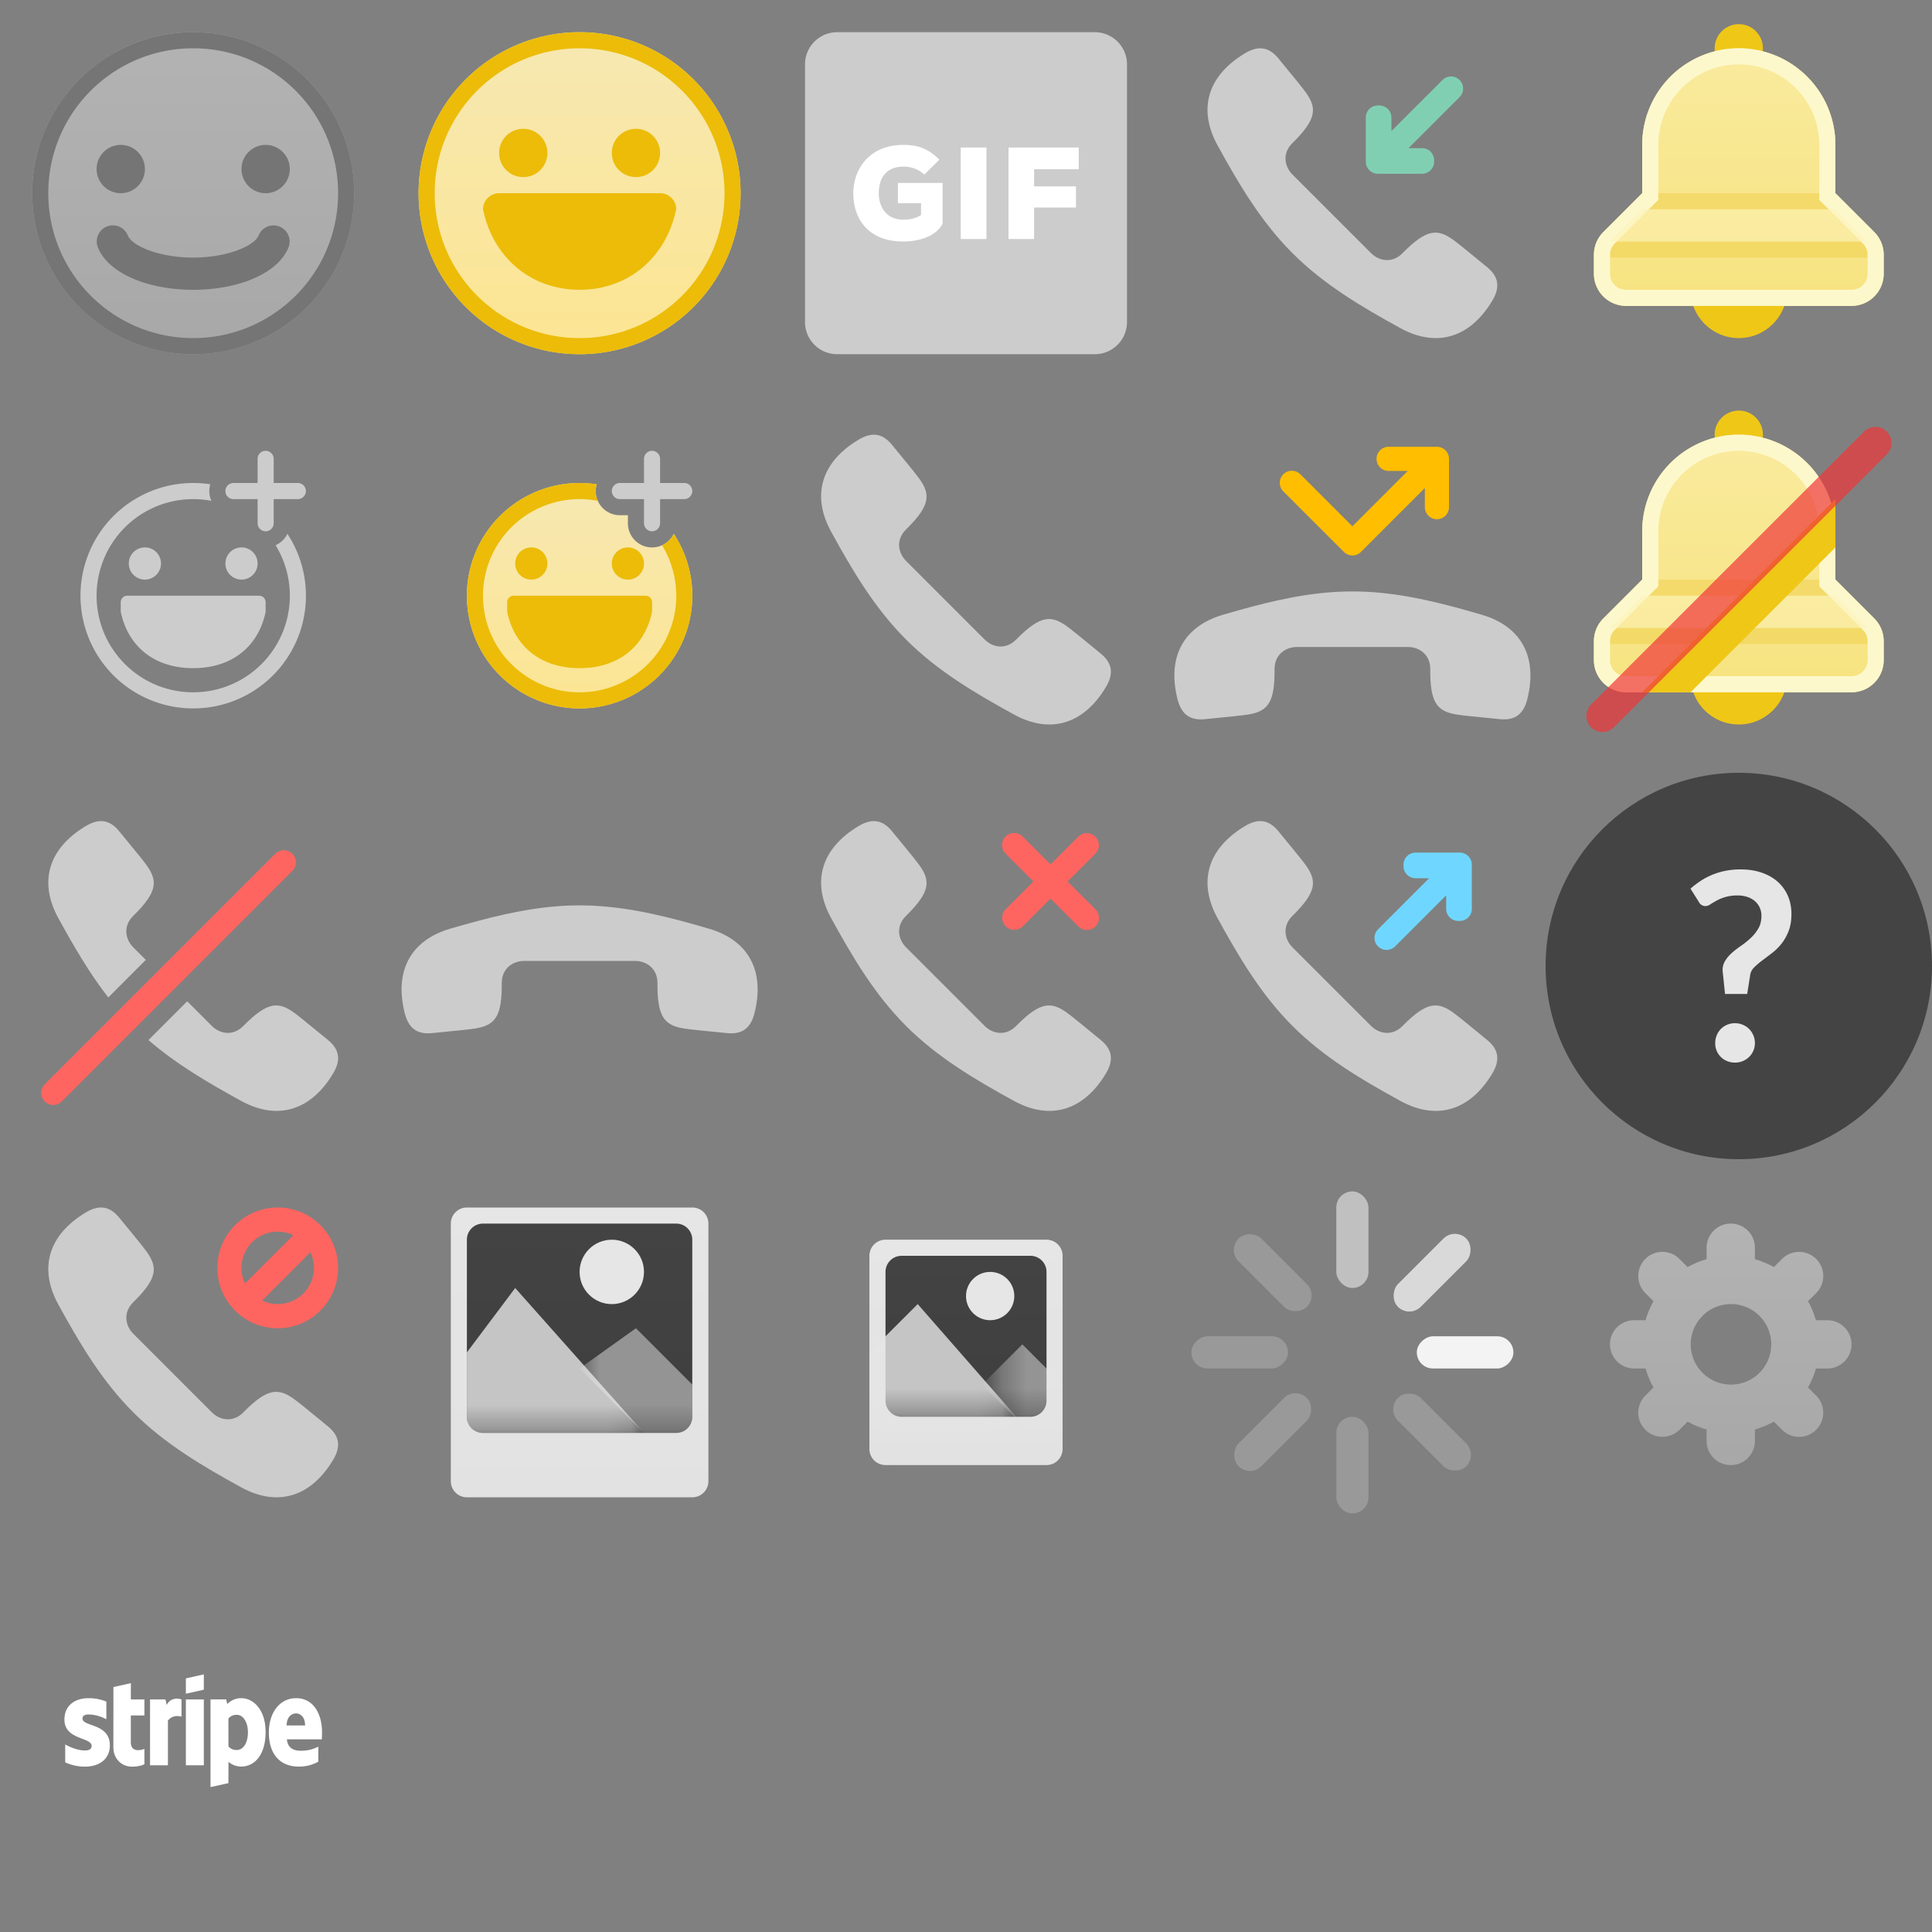 <?xml version="1.0" encoding="UTF-8"?><svg width="80" height="80" viewBox="0 0 80 80" xmlns="http://www.w3.org/2000/svg" xmlns:xlink="http://www.w3.org/1999/xlink"><rect x="0" y="0" width="80" height="80" fill="#808080" stroke="none"/><svg width="16" height="16" viewBox="0 0 16 16" id="icon-emoji" xmlns="http://www.w3.org/2000/svg"><defs><linearGradient x1="50%" y1="0%" x2="50%" y2="96.88%" id="ac"><stop stop-color="#B3B3B3" offset="0%"/><stop stop-color="#A8A8A8" offset="100%"/></linearGradient><path id="aa" d="M0 0h16v16H0z"/></defs><g fill="none" fill-rule="evenodd"><mask id="ab" fill="#fff"><use xlink:href="#aa"/></mask><g mask="url(#ab)"><path d="M6.667 0a6.665 6.665 0 016.666 6.667 6.665 6.665 0 01-6.666 6.666A6.665 6.665 0 010 6.667 6.665 6.665 0 016.667 0" fill="url(#ac)" transform="translate(1.333 1.333)"/><path d="M11.58 9.384c.34.14.503.53.363.87C11.495 11.34 9.849 12 8 12c-1.85 0-3.495-.66-3.943-1.746a.667.667 0 011.2-.578l.033.07c.189.459 1.341.92 2.71.92 1.314 0 2.428-.425 2.683-.865l.027-.055c.14-.34.53-.502.87-.362zM11 6c.553 0 1 .447 1 1 0 .553-.447 1-1 1-.553 0-1-.447-1-1 0-.553.447-1 1-1zM5 6c.553 0 1 .447 1 1 0 .553-.447 1-1 1-.553 0-1-.447-1-1 0-.553.447-1 1-1z" fill="#757575" fill-rule="nonzero"/><path d="M8 1.333A6.665 6.665 0 0114.667 8 6.665 6.665 0 018 14.667 6.665 6.665 0 011.333 8 6.665 6.665 0 018 1.333zM8 2C4.685 2 2 4.685 2 8s2.685 6 6 6 6-2.685 6-6-2.685-6-6-6z" fill="#757575" fill-rule="nonzero"/></g></g></svg><svg width="16" height="16" viewBox="0 0 16 16" id="icon-emoji-active" x="16" xmlns="http://www.w3.org/2000/svg"><defs><linearGradient x1="50%" y1="0%" x2="50%" y2="97.5%" id="bc"><stop stop-color="#F6E8B2" offset="0%"/><stop stop-color="#FCE592" offset="100%"/></linearGradient><path id="ba" d="M0 0h16v16H0z"/></defs><g fill="none" fill-rule="evenodd"><mask id="bb" fill="#fff"><use xlink:href="#ba"/></mask><g mask="url(#bb)"><path d="M6.667 0a6.665 6.665 0 016.666 6.667 6.665 6.665 0 01-6.666 6.666A6.665 6.665 0 010 6.667 6.665 6.665 0 016.667 0" fill="url(#bc)" transform="translate(1.333 1.333)"/><path d="M8 1.333A6.665 6.665 0 0114.667 8 6.665 6.665 0 018 14.667 6.665 6.665 0 011.333 8 6.665 6.665 0 018 1.333zM8 2C4.685 2 2 4.685 2 8s2.685 6 6 6 6-2.685 6-6-2.685-6-6-6z" fill="#ECBC09" fill-rule="nonzero"/><path d="M11.332 8c.364 0 .668.295.668.66-.404 1.972-1.955 3.34-4 3.34s-3.596-1.368-4-3.333C4 8.302 4.3 8 4.668 8zm-.999-2.667c.554 0 1 .447 1 1 0 .554-.446 1-1 1-.553 0-1-.446-1-1 0-.553.447-1 1-1zm-4.666 0c.553 0 1 .447 1 1 0 .554-.447 1-1 1-.554 0-1-.446-1-1 0-.553.446-1 1-1z" fill="#ECBC09"/></g></g></svg><svg width="16" height="16" viewBox="0 0 16 16" id="icon-emoji-reactions" y="16" xmlns="http://www.w3.org/2000/svg"><defs><path id="ca" d="M0 0h16v16H0z"/></defs><g fill="none" fill-rule="evenodd"><mask id="cb" fill="#fff"><use xlink:href="#ca"/></mask><g mask="url(#cb)" fill="#CCC" fill-rule="nonzero"><path d="M8 4c.24 0 .477.018.708.053a.997.997 0 00.044.686A3.999 3.999 0 004 8.667c0 2.21 1.79 4 4 4a3.999 3.999 0 003.412-6.09.994.994 0 00.488-.473 4.665 4.665 0 01-3.9 7.23 4.665 4.665 0 01-4.667-4.667A4.665 4.665 0 018 4zm2.742 4.667a.27.27 0 01.25.209l.008.062v.395c-.283 1.376-1.333 2.334-3 2.334-1.597 0-2.628-.88-2.96-2.164L5 9.333v-.395c0-.122.085-.234.199-.264l.059-.007h5.484zm-.742-2A.666.666 0 1110 8a.666.666 0 110-1.333zm-4 0A.666.666 0 116 8a.666.666 0 110-1.333zm5-4c.184 0 .333.149.333.333v1h1a.333.333 0 010 .667h-1v1a.333.333 0 11-.666 0v-1h-1a.333.333 0 010-.667h1V3c0-.184.149-.333.333-.333z"/></g></g></svg><svg width="16" height="16" viewBox="0 0 16 16" id="icon-emoji-reactions-active" x="16" y="16" xmlns="http://www.w3.org/2000/svg"><defs><linearGradient x1="50%" y1="0%" x2="50%" y2="100%" id="dc"><stop stop-color="#F6E8B2" offset="0%"/><stop stop-color="#FCE592" offset="100%"/></linearGradient><path id="da" d="M0 0h16v16H0z"/></defs><g fill="none" fill-rule="evenodd"><mask id="db" fill="#fff"><use xlink:href="#da"/></mask><g mask="url(#db)"><path d="M4.667 1.333c.24 0 .477.019.708.054a1 1 0 00.958 1.28h.334V3a1 1 0 001.9.437 4.667 4.667 0 11-3.9-2.104z" fill="url(#dc)" transform="translate(3.333 2.667)"/><path d="M8 4c.24 0 .477.018.708.053a.997.997 0 00.044.686A3.999 3.999 0 004 8.667c0 2.21 1.79 4 4 4a3.999 3.999 0 003.412-6.09.994.994 0 00.488-.473 4.665 4.665 0 01-3.9 7.23 4.665 4.665 0 01-4.667-4.667A4.665 4.665 0 018 4z" fill="#ECBC09" fill-rule="nonzero"/><path d="M11 2.667c.184 0 .333.149.333.333v1h1a.333.333 0 010 .667h-1v1a.333.333 0 11-.666 0v-1h-1a.333.333 0 010-.667h1V3c0-.184.149-.333.333-.333z" fill="#CCC" fill-rule="nonzero"/><path d="M10.742 8.667c.133 0 .258.121.258.27v.396c-.283 1.376-1.333 2.334-3 2.334s-2.717-.958-3-2.334v-.395c0-.143.115-.271.258-.271zm-.742-2A.666.666 0 1110 8a.666.666 0 110-1.333zm-4 0A.666.666 0 116 8a.666.666 0 110-1.333z" fill="#ECBC09"/></g></g></svg><svg width="16" height="16" viewBox="0 0 16 16" id="icon-gif-rest" x="32" xmlns="http://www.w3.org/2000/svg"><defs><path id="ea" d="M0 0h16v16H0z"/><path d="M6.896 6.612l-.622.617a1.254 1.254 0 00-.867-.33c-.617 0-1.018.368-1.018 1.11 0 .486.255 1.087 1.018 1.087.2 0 .515-.038.731-.195v-.487H5.18v-.839h1.852v1.683c-.239.482-.9.742-1.63.742-1.5 0-2.069-1.001-2.069-1.992 0-.99.65-2.008 2.074-2.008.525 0 .991.108 1.49.612zm1.951 3.285H7.781V6.108h1.066v3.79zm1.973 0H9.76V6.108h2.908v.899H10.82v.709h1.733v.877H10.82v1.304z" id="ec"/></defs><g fill="none" fill-rule="evenodd"><mask id="eb" fill="#fff"><use xlink:href="#ea"/></mask><g mask="url(#eb)"><path d="M2.667 1.333h10.666c.737 0 1.334.597 1.334 1.334v10.666c0 .737-.597 1.334-1.334 1.334H2.667a1.333 1.333 0 01-1.334-1.334V2.667c0-.737.597-1.334 1.334-1.334z" fill="#CCC"/><use fill="#FFF" xlink:href="#ec"/></g></g></svg><svg width="16" height="16" viewBox="0 0 16 16" id="icon-handset" x="32" y="16" xmlns="http://www.w3.org/2000/svg"><defs><path id="fa" d="M0 0h16v16H0z"/><path d="M5.518 10.482c-1.305-1.305-2.22-2.857-3.105-4.47-.832-1.522-.382-2.894 1.132-3.802.533-.322.975-.285 1.373.188.187.232.885 1.072 1.065 1.312.57.735.577 1.185-.465 2.213-.435.427-.33.974 0 1.304l3.255 3.255c.33.33.877.435 1.304 0 1.028-1.042 1.478-1.035 2.213-.465.24.18 1.08.878 1.312 1.065.473.398.51.84.188 1.373-.908 1.514-2.28 1.964-3.803 1.132-1.612-.885-3.164-1.8-4.47-3.105z" id="fc"/></defs><g fill="none" fill-rule="evenodd"><mask id="fb" fill="#fff"><use xlink:href="#fa"/></mask><g mask="url(#fb)"><use fill="#CCC" xlink:href="#fc"/></g></g></svg><svg width="16" height="16" viewBox="0 0 16 16" id="icon-handset-cancelled" y="32" xmlns="http://www.w3.org/2000/svg"><defs><path id="ga" d="M0 0h16v16H0z"/></defs><g fill="none" fill-rule="evenodd"><mask id="gb" fill="#fff"><use xlink:href="#ga"/></mask><g mask="url(#gb)" fill-rule="nonzero"><path d="M7.752 9.461l1.02 1.021c.33.33.878.435 1.305 0 .997-1.01 1.45-1.034 2.147-.515l.19.147.589.477.6.491c.472.398.51.84.187 1.373-.908 1.514-2.28 1.964-3.803 1.132-1.36-.747-2.677-1.515-3.84-2.52l1.605-1.606zM4.918 2.398l.75.917.218.27.097.125c.57.735.577 1.185-.465 2.213-.435.427-.33.974 0 1.304l.52.52-1.555 1.556c-.793-1.021-1.439-2.14-2.07-3.29-.832-1.523-.382-2.895 1.132-3.803.533-.322.975-.285 1.373.188z" fill="#CCC"/><path d="M12.107 3.354a.5.5 0 010 .707L2.56 13.607a.5.5 0 11-.707-.708l9.545-9.545a.5.5 0 01.708 0z" fill="#FF6560"/></g></g></svg><svg width="16" height="16" viewBox="0 0 16 16" id="icon-handset-ended" x="16" y="32" xmlns="http://www.w3.org/2000/svg"><defs><path id="ha" d="M0 0h16v16H0z"/><path d="M8 5.49c1.628 0 3.178.35 4.733.786l.623.179c1.665.488 2.317 1.776 1.888 3.489-.149.605-.488.89-1.103.838l-1.18-.118-.344-.037-.24-.031-.154-.026c-.742-.146-1.008-.526-.999-1.856.005-.61-.456-.923-.923-.923H5.7c-.467 0-.928.313-.923.923.01 1.33-.257 1.71-.999 1.856l-.154.026-.152.02-.433.048-1.179.118c-.615.053-.954-.233-1.103-.838-.43-1.713.223-3.001 1.888-3.49l.623-.178c1.451-.406 2.898-.74 4.408-.782L8 5.49z" id="hc"/></defs><g fill="none" fill-rule="evenodd"><mask id="hb" fill="#fff"><use xlink:href="#ha"/></mask><g mask="url(#hb)"><use fill="#CCC" xlink:href="#hc"/></g></g></svg><svg width="16" height="16" viewBox="0 0 16 16" id="icon-handset-failed" x="32" y="32" xmlns="http://www.w3.org/2000/svg"><defs><path id="ia" d="M0 0h16v16H0z"/></defs><g fill="none" fill-rule="evenodd"><mask id="ib" fill="#fff"><use xlink:href="#ia"/></mask><g mask="url(#ib)" fill-rule="nonzero"><path d="M12.694 2.605a.5.5 0 01.66.749L12.207 4.5l1.147 1.146a.5.5 0 01-.66.75l-.048-.042L11.5 5.207l-1.146 1.147-.048.041a.5.5 0 01-.66-.749L10.793 4.5 9.646 3.354a.5.5 0 01.66-.75l.048.042L11.5 3.793l1.146-1.147z" fill="#FF6560"/><path d="M5.518 10.482c-1.305-1.305-2.22-2.857-3.105-4.47-.832-1.522-.382-2.894 1.132-3.802.533-.322.975-.285 1.373.188.187.232.885 1.072 1.065 1.312.57.735.577 1.185-.465 2.213-.435.427-.33.974 0 1.304l3.255 3.255c.33.33.877.435 1.304 0 1.028-1.042 1.478-1.035 2.213-.465.24.18 1.08.878 1.312 1.065.473.398.51.84.188 1.373-.908 1.514-2.28 1.964-3.803 1.132-1.612-.885-3.164-1.8-4.47-3.105z" fill="#CCC"/></g></g></svg><svg width="16" height="16" viewBox="0 0 16 16" id="icon-handset-incoming" x="48" xmlns="http://www.w3.org/2000/svg"><defs><path id="ja" d="M0 0h16v16H0z"/></defs><g fill="none" fill-rule="evenodd"><mask id="jb" fill="#fff"><use xlink:href="#ja"/></mask><g mask="url(#jb)" fill-rule="nonzero"><path d="M9.055 7.194a.5.5 0 01-.5-.5V4.867a.5.5 0 01.5-.5h.061a.5.5 0 01.5.5v.56l2.121-2.12a.5.5 0 01.708.706l-2.122 2.122h.561a.5.5 0 01.5.5v.06a.5.5 0 01-.5.5H9.055z" fill="#81CFB3"/><path d="M5.518 10.482c-1.305-1.305-2.22-2.857-3.105-4.47-.832-1.522-.382-2.894 1.132-3.802.533-.322.975-.285 1.373.188.187.232.885 1.072 1.065 1.312.57.735.577 1.185-.465 2.213-.435.427-.33.974 0 1.304l3.255 3.255c.33.33.877.435 1.304 0 1.028-1.042 1.478-1.035 2.213-.465.24.18 1.08.878 1.312 1.065.473.398.51.84.188 1.373-.908 1.514-2.28 1.964-3.803 1.132-1.612-.885-3.164-1.8-4.47-3.105z" fill="#CCC"/></g></g></svg><svg width="16" height="16" viewBox="0 0 16 16" id="icon-handset-missed" x="48" y="16" xmlns="http://www.w3.org/2000/svg"><defs><path id="ka" d="M0 0h16v16H0z"/></defs><g fill="none" fill-rule="evenodd"><mask id="kb" fill="#fff"><use xlink:href="#ka"/></mask><g mask="url(#kb)"><path d="M8 8.49c1.628 0 3.178.35 4.733.786l.623.179c1.665.488 2.317 1.776 1.888 3.489-.149.605-.488.89-1.103.838l-1.18-.118-.344-.037-.24-.031-.154-.026c-.742-.146-1.008-.526-.999-1.856.005-.61-.456-.923-.923-.923H5.7c-.467 0-.928.313-.923.923.01 1.33-.257 1.71-.999 1.856l-.154.026-.152.02-.433.048-1.179.118c-.615.053-.954-.233-1.103-.838-.43-1.713.223-3.001 1.888-3.49l.623-.178c1.451-.406 2.898-.74 4.408-.782L8 8.49z" fill="#CCC"/><path d="M9.5 2.5h2l.038.001.062.01.056.014.056.022.048.026.049.033.045.04a.505.505 0 01.048.056l.036.056.026.056.018.053.015.074L12 3v2a.5.5 0 11-1 0v-.793L8.354 6.854a.5.5 0 01-.66.041l-.048-.041-2.5-2.5a.5.5 0 01.66-.75l.048.042L8 5.793 10.292 3.5H9.5a.5.5 0 010-1z" fill="#FFBE00"/></g></g></svg><svg width="16" height="16" viewBox="0 0 16 16" id="icon-handset-outgoing" x="48" y="32" xmlns="http://www.w3.org/2000/svg"><defs><path id="la" d="M0 0h16v16H0z"/></defs><g fill="none" fill-rule="evenodd"><mask id="lb" fill="#fff"><use xlink:href="#la"/></mask><g mask="url(#lb)" fill-rule="nonzero"><path d="M12.945 3.805a.5.5 0 00-.5-.5h-1.829a.5.5 0 00-.5.5v.061a.5.5 0 00.5.5h.56l-2.12 2.121a.5.5 0 00.707.707l2.12-2.12v.56a.5.5 0 00.5.5h.062a.5.5 0 00.5-.5v-1.83z" fill="#6FD7FF"/><path d="M5.518 10.482c-1.305-1.305-2.22-2.857-3.105-4.47-.832-1.522-.382-2.894 1.132-3.802.533-.322.975-.285 1.373.188.187.232.885 1.072 1.065 1.312.57.735.577 1.185-.465 2.213-.435.427-.33.974 0 1.304l3.255 3.255c.33.33.877.435 1.304 0 1.028-1.042 1.478-1.035 2.213-.465.24.18 1.08.878 1.312 1.065.473.398.51.84.188 1.373-.908 1.514-2.28 1.964-3.803 1.132-1.612-.885-3.164-1.8-4.47-3.105z" fill="#CCC"/></g></g></svg><svg width="16" height="16" viewBox="0 0 16 16" id="icon-handset-rejected" y="48" xmlns="http://www.w3.org/2000/svg"><defs><path id="ma" d="M0 0h16v16H0z"/></defs><g fill="none" fill-rule="evenodd"><mask id="mb" fill="#fff"><use xlink:href="#ma"/></mask><g mask="url(#mb)" fill-rule="nonzero"><path d="M11.5 2a2.5 2.5 0 110 5 2.5 2.5 0 010-5zm1.354 1.853l-2 2a1.5 1.5 0 002-2zM11.5 3a1.5 1.5 0 00-1.354 2.147l2-2A1.494 1.494 0 0011.5 3z" fill="#FF6560"/><path d="M5.518 10.482c-1.305-1.305-2.22-2.857-3.105-4.47-.832-1.522-.382-2.894 1.132-3.802.533-.322.975-.285 1.373.188.187.232.885 1.072 1.065 1.312.57.735.577 1.185-.465 2.213-.435.427-.33.974 0 1.304l3.255 3.255c.33.33.877.435 1.304 0 1.028-1.042 1.478-1.035 2.213-.465.24.18 1.08.878 1.312 1.065.473.398.51.84.188 1.373-.908 1.514-2.28 1.964-3.803 1.132-1.612-.885-3.164-1.8-4.47-3.105z" fill="#CCC"/></g></g></svg><svg width="16" height="16" viewBox="0 0 16 16" id="icon-image-zoom-in" x="16" y="48" xmlns="http://www.w3.org/2000/svg"><defs><linearGradient x1="50%" y1="0%" x2="50%" y2="100%" id="nc"><stop stop-color="#FFF" offset="0%"/><stop stop-color="#FAFAFA" offset="100%"/></linearGradient><linearGradient x1="50%" y1="0%" x2="50%" y2="97.5%" id="ne"><stop stop-color="#333" offset="0%"/><stop stop-color="#2F2F2F" offset="100%"/></linearGradient><path id="na" d="M0 0h16v16H0z"/><path d="M.667 0h8c.368 0 .666.298.666.667V8a.667.667 0 01-.666.667h-8A.667.667 0 010 8V.667C0 .298.298 0 .667 0z" id="nd"/></defs><g fill="none" fill-rule="evenodd"><mask id="nb" fill="#fff"><use xlink:href="#na"/></mask><g mask="url(#nb)" opacity=".8"><path d="M12.667 2c.368 0 .666.298.666.667v10.666a.667.667 0 01-.666.667H3.333a.667.667 0 01-.666-.667V2.667c0-.369.298-.667.666-.667h9.334zm0 .333H3.333c-.163 0-.3.118-.328.274L3 2.667v10.666c0 .164.118.3.273.328l.06.006h9.334c.163 0 .3-.118.328-.274l.005-.06V2.667c0-.164-.118-.3-.273-.328l-.06-.006z" fill-opacity=".05" fill="#000" fill-rule="nonzero"/><path d="M.667 0H10c.368 0 .667.298.667.667v10.666A.667.667 0 0110 12H.667A.667.667 0 010 11.333V.667C0 .298.298 0 .667 0z" fill="url(#nc)" transform="translate(2.667 2)"/><g transform="translate(3.333 2.667)"><mask id="nf" fill="#fff"><use xlink:href="#nd"/></mask><use fill="url(#ne)" xlink:href="#nd"/><path d="M4.667 6.667L7 4.333 9.333 6 6.667 8.667H5.333A.667.667 0 014.667 8V6.667z" fill-opacity=".5" fill="#FFF" mask="url(#nf)" transform="matrix(-1 0 0 1 14 0)"/><path d="M5.333 2.667l2 2.666V8a.667.667 0 01-.666.667H0l5.333-6z" fill-opacity=".8" fill="#FFF" mask="url(#nf)" transform="matrix(-1 0 0 1 7.333 0)"/><circle fill="#FFF" mask="url(#nf)" cx="6" cy="2" r="1.333"/></g></g></g></svg><svg width="16" height="16" viewBox="0 0 16 16" id="icon-image-zoom-out" x="32" y="48" xmlns="http://www.w3.org/2000/svg"><defs><linearGradient x1="50%" y1="0%" x2="50%" y2="100%" id="oc"><stop stop-color="#FFF" offset="0%"/><stop stop-color="#FAFAFA" offset="100%"/></linearGradient><linearGradient x1="50%" y1="0%" x2="50%" y2="97.5%" id="oe"><stop stop-color="#333" offset="0%"/><stop stop-color="#2F2F2F" offset="100%"/></linearGradient><path id="oa" d="M0 0h16v16H0z"/><path d="M.667 0H6c.368 0 .667.298.667.667V6A.667.667 0 016 6.667H.667A.667.667 0 010 6V.667C0 .298.298 0 .667 0z" id="od"/></defs><g fill="none" fill-rule="evenodd"><mask id="ob" fill="#fff"><use xlink:href="#oa"/></mask><g mask="url(#ob)" opacity=".8"><path d="M7.333.25l.417 8.417-7.083.416L.25.667 7.333.25z" stroke-opacity=".05" stroke="#000" stroke-width=".5" fill="url(#oc)" transform="translate(4 3.333)"/><path d="M.667 0h6.666C7.702 0 8 .298 8 .667v8a.667.667 0 01-.667.666H.667A.667.667 0 010 8.667v-8C0 .298.298 0 .667 0z" fill="url(#oc)" transform="translate(4 3.333)"/><g transform="translate(4.667 4)"><mask id="of" fill="#fff"><use xlink:href="#od"/></mask><use fill="url(#oe)" xlink:href="#od"/><path d="M4 5.333l1.667-1.666 1.666 1.666-2 2h-.666A.667.667 0 014 6.667V5.333z" fill-opacity=".5" fill="#FFF" mask="url(#of)" transform="matrix(-1 0 0 1 11.333 0)"/><path d="M4 2l2 2v2.667a.667.667 0 01-.667.666h-6L4 2z" fill-opacity=".8" fill="#FFF" mask="url(#of)" transform="matrix(-1 0 0 1 5.333 0)"/><circle fill="#FFF" mask="url(#of)" cx="4.333" cy="1.667" r="1"/></g></g></g></svg><svg width="16" height="16" viewBox="0 0 16 16" id="icon-loading-spinner" x="48" y="48" xmlns="http://www.w3.org/2000/svg"><defs><path id="pa" d="M0 0h16v16H0z"/></defs><g fill="none" fill-rule="evenodd"><mask id="pb" fill="#fff"><use xlink:href="#pa"/></mask><g mask="url(#pb)" fill="#FFF"><rect fill-opacity=".5" x="7.333" y="1.333" width="1.333" height="4" rx=".667"/><rect fill-opacity=".7" transform="rotate(45 11.3 4.7)" x="10.633" y="2.7" width="1.333" height="4" rx=".667"/><rect fill-opacity=".9" transform="rotate(90 12.667 8)" x="12" y="6" width="1.333" height="4" rx=".667"/><rect fill-opacity=".2" transform="rotate(135 11.3 11.3)" x="10.633" y="9.3" width="1.333" height="4" rx=".667"/><rect fill-opacity=".2" transform="rotate(180 8 12.667)" x="7.333" y="10.667" width="1.333" height="4" rx=".667"/><rect fill-opacity=".2" transform="rotate(-135 4.7 11.3)" x="4.034" y="9.3" width="1.333" height="4" rx=".667"/><rect fill-opacity=".2" transform="rotate(-90 3.333 8)" x="2.667" y="6" width="1.333" height="4" rx=".667"/><rect fill-opacity=".2" transform="rotate(-45 4.7 4.7)" x="4.034" y="2.7" width="1.333" height="4" rx=".667"/></g></g></svg><svg width="16" height="16" viewBox="0 0 16 16" id="icon-notifications" x="64" xmlns="http://www.w3.org/2000/svg"><defs><linearGradient x1="50%" y1="0%" x2="50%" y2="97.5%" id="qa"><stop stop-color="#F9EB9E" offset="0%"/><stop stop-color="#F7E380" offset="100%"/></linearGradient></defs><g fill="none" fill-rule="evenodd"><g transform="translate(2 1.333)" fill-rule="nonzero"><circle fill="#EFC717" cx="6" cy="10.667" r="2"/><circle fill="#EFC717" cx="6" cy=".667" r="1"/><path d="M.39 8.276L2 6.666v-2a4 4 0 118 0v2l1.61 1.61c.25.25.39.59.39.943V10c0 .736-.597 1.333-1.333 1.333H1.333A1.333 1.333 0 010 10v-.781c0-.354.14-.693.39-.943z" fill="url(#qa)"/><path fill-opacity=".3" fill="#EBC01E" d="M2 6.667h8v.666H2zM.667 8.667h10.666v.666H.667z"/><path d="M6 .667a4 4 0 014 4v2l1.61 1.61c.25.25.39.588.39.942V10c0 .736-.597 1.333-1.333 1.333H1.333A1.333 1.333 0 010 10v-.781c0-.354.14-.693.39-.943L2 6.666v-2a4 4 0 014-4zm0 .666a3.333 3.333 0 00-3.33 3.19l-.003.144v2.276L.862 8.748a.667.667 0 00-.19.383l-.005.088V10c0 .342.257.624.589.662l.077.005h9.334a.667.667 0 00.662-.59l.004-.077v-.781a.667.667 0 00-.137-.405l-.058-.066-1.805-1.805V4.667A3.333 3.333 0 006 1.333z" fill="#FDF8CC"/><path fill-opacity=".5" fill="#FCF3B8" style="mix-blend-mode:screen" d="M.667 8.667L2 7.333h8l1.333 1.334z"/></g><path d="M0 0h16v16H0z"/></g></svg><svg width="16" height="16" viewBox="0 0 16 16" id="icon-notifications-muted" x="64" y="16" xmlns="http://www.w3.org/2000/svg"><defs><linearGradient x1="50%" y1="0%" x2="50%" y2="97.5%" id="ra"><stop stop-color="#F9EB9E" offset="0%"/><stop stop-color="#F7E380" offset="100%"/></linearGradient></defs><g fill="none" fill-rule="evenodd"><g fill-rule="nonzero"><g transform="translate(2 1.333)"><circle fill="#EFC717" cx="6" cy="10.667" r="2"/><circle fill="#EFC717" cx="6" cy=".667" r="1"/><path d="M.39 8.276L2 6.666v-2a4 4 0 118 0v2l1.61 1.61c.25.25.39.59.39.943V10c0 .736-.597 1.333-1.333 1.333H1.333A1.333 1.333 0 010 10v-.781c0-.354.14-.693.39-.943z" fill="url(#ra)"/><path fill-opacity=".3" fill="#EBC01E" d="M.667 8.667h10.666v.666H.667zM2 6.667h8v.666H2z"/><path d="M6 .667a4 4 0 014 4v2l1.61 1.61c.25.25.39.588.39.942V10c0 .736-.597 1.333-1.333 1.333H1.333A1.333 1.333 0 010 10v-.781c0-.354.14-.693.39-.943L2 6.666v-2a4 4 0 014-4zm0 .666a3.333 3.333 0 00-3.33 3.19l-.003.144v2.276L.862 8.748a.667.667 0 00-.19.383l-.005.088V10c0 .342.257.624.589.662l.077.005h9.334a.667.667 0 00.662-.59l.004-.077v-.781a.667.667 0 00-.137-.405l-.058-.066-1.805-1.805V4.667A3.333 3.333 0 006 1.333z" fill="#FDF8CC"/><path fill-opacity=".5" fill="#FCF3B8" style="mix-blend-mode:screen" d="M.667 8.667L2 7.333h8l1.333 1.334z"/></g><path fill="#EFC717" d="M4 12.667h2l6-6v-2z"/><path d="M14.128 1.872c.26.26.26.682 0 .943L2.815 14.128a.667.667 0 01-.943-.943L13.185 1.872c.26-.26.683-.26.943 0z" fill-opacity=".7" fill="#F0373A"/></g><path d="M0 0h16v16H0z"/></g></svg><svg width="16" height="16" viewBox="0 0 16 16" id="icon-question-grey" x="64" y="32" xmlns="http://www.w3.org/2000/svg"><g fill="none" fill-rule="evenodd"><g><circle fill="#444" cx="8" cy="8" r="8"/><path d="M6 4.797c.123-.109.257-.212.404-.31a2.898 2.898 0 011.027-.425C7.63 4.021 7.845 4 8.076 4c.314 0 .6.043.859.13.258.087.48.21.664.371.184.161.327.355.428.583.101.228.152.482.152.764 0 .275-.04.512-.12.713-.079.2-.178.375-.297.523-.12.148-.25.276-.393.385l-.404.306a3.17 3.17 0 00-.328.282.557.557 0 00-.165.312l-.125.79H7.43l-.092-.883a.718.718 0 01.073-.447 1.36 1.36 0 01.282-.352c.117-.107.248-.21.393-.309.144-.1.28-.208.406-.325.127-.118.232-.25.317-.396.085-.146.128-.32.128-.523a.79.79 0 00-.276-.615.911.911 0 00-.312-.17 1.253 1.253 0 00-.393-.06 1.75 1.75 0 00-.887.22c-.099.055-.183.106-.252.15a.346.346 0 01-.184.069.296.296 0 01-.282-.163L6 4.797zm1.024 6.39a.834.834 0 01.233-.58.82.82 0 01.586-.238c.115 0 .223.021.322.065a.798.798 0 01.436.434.803.803 0 01.066.319.797.797 0 01-.242.58.823.823 0 01-.582.233.848.848 0 01-.325-.062.785.785 0 01-.494-.751z" fill="#E6E6E6" fill-rule="nonzero"/></g><path d="M0 0h16v16H0z"/></g></svg><svg width="16" height="16" viewBox="0 0 16 16" id="icon-settings" x="64" y="48" xmlns="http://www.w3.org/2000/svg"><defs><linearGradient x1="50%" y1="96.654%" x2="50%" y2="0%" id="ta"><stop stop-color="#A8A8A8" offset="0%"/><stop stop-color="#B3B3B3" offset="100%"/></linearGradient></defs><g fill="none" fill-rule="evenodd"><path d="M7.667 9.333a1.667 1.667 0 11.11-.003l-.11.003zm5-1.666c0-.553-.45-1-1-1h-.474a3.79 3.79 0 00-.326-.787l.336-.336a.998.998 0 00.07-1.338l-.07-.076a1.002 1.002 0 00-1.414 0l-.336.337a3.79 3.79 0 00-.786-.327v-.474a.997.997 0 00-.903-.995l-.097-.004c-.553 0-1 .45-1 .999v.474c-.277.08-.54.19-.787.327l-.336-.336a.998.998 0 00-1.338-.07l-.076.069a1.002 1.002 0 000 1.414l.337.336a3.79 3.79 0 00-.327.787h-.474a.997.997 0 00-.995.903l-.004.097c0 .552.45 1 .999 1h.474c.08.276.19.54.327.786l-.336.336a.998.998 0 00-.07 1.338l.069.076c.39.39 1.025.388 1.414 0l.336-.336c.247.136.51.246.787.326v.475c0 .519.393.946.903.994l.097.005c.552 0 1-.45 1-1v-.474c.276-.08.54-.19.786-.326l.336.336a.998.998 0 001.338.07l.076-.07c.39-.39.389-1.025 0-1.414l-.336-.336a3.79 3.79 0 00.326-.786h.475c.519 0 .946-.394.994-.903l.005-.097z" fill="url(#ta)"/><path d="M0 0h16v16H0z"/></g></svg><svg width="16" height="16" viewBox="0 0 16 16" id="icon-stripe" y="64" xmlns="http://www.w3.org/2000/svg"><g fill="none" fill-rule="evenodd"><path d="M0 0h16v16H0z"/><path d="M9.988 6.318c.519 0 1.008.492 1.01 1.395 0 .988-.482 1.437-1.013 1.437a.811.811 0 01-.524-.197l-.003.882-.741.165V6.368h.652l.038.193c.104-.1.29-.243.581-.243zM5.42 5.695l-.003.676h.563v.663h-.563V8.14c0 .461.468.318.563.277v.633c-.098.056-.275.103-.518.103-.439 0-.768-.34-.768-.801l.003-2.495.723-.162zm-1.75.623c.245 0 .488.04.734.143v.732c-.225-.128-.51-.2-.735-.2-.157 0-.252.047-.252.169 0 .349 1.13.184 1.132 1.112 0 .558-.424.879-1.04.879-.255 0-.533-.053-.809-.178v-.741c.25.143.563.249.81.249.165 0 .284-.047.284-.19 0-.37-1.126-.234-1.126-1.094 0-.551.4-.881 1.001-.881zm8.595 0c.702 0 1.07.629 1.07 1.427 0 .074-.007.236-.007.277H11.88c.032.367.287.473.574.473.294 0 .525-.065.726-.171v.623a1.588 1.588 0 01-.82.203c-.723 0-1.227-.474-1.227-1.412 0-.791.427-1.42 1.132-1.42zM8.44 6.37v2.726h-.743V6.37h.743zm-1.54.23c.175-.336.521-.268.616-.23v.716c-.092-.034-.388-.078-.563.162v1.848h-.74V6.37h.64zm2.91.408a.431.431 0 00-.353.153l.003 1.156a.433.433 0 00.35.146c.272 0 .456-.311.456-.729 0-.408-.187-.726-.457-.726zm2.45-.059c-.187 0-.391.147-.391.499h.764c0-.352-.193-.499-.373-.499zM8.44 5.333v.633l-.743.168v-.636l.743-.165z" fill="#FFF"/></g></svg></svg>